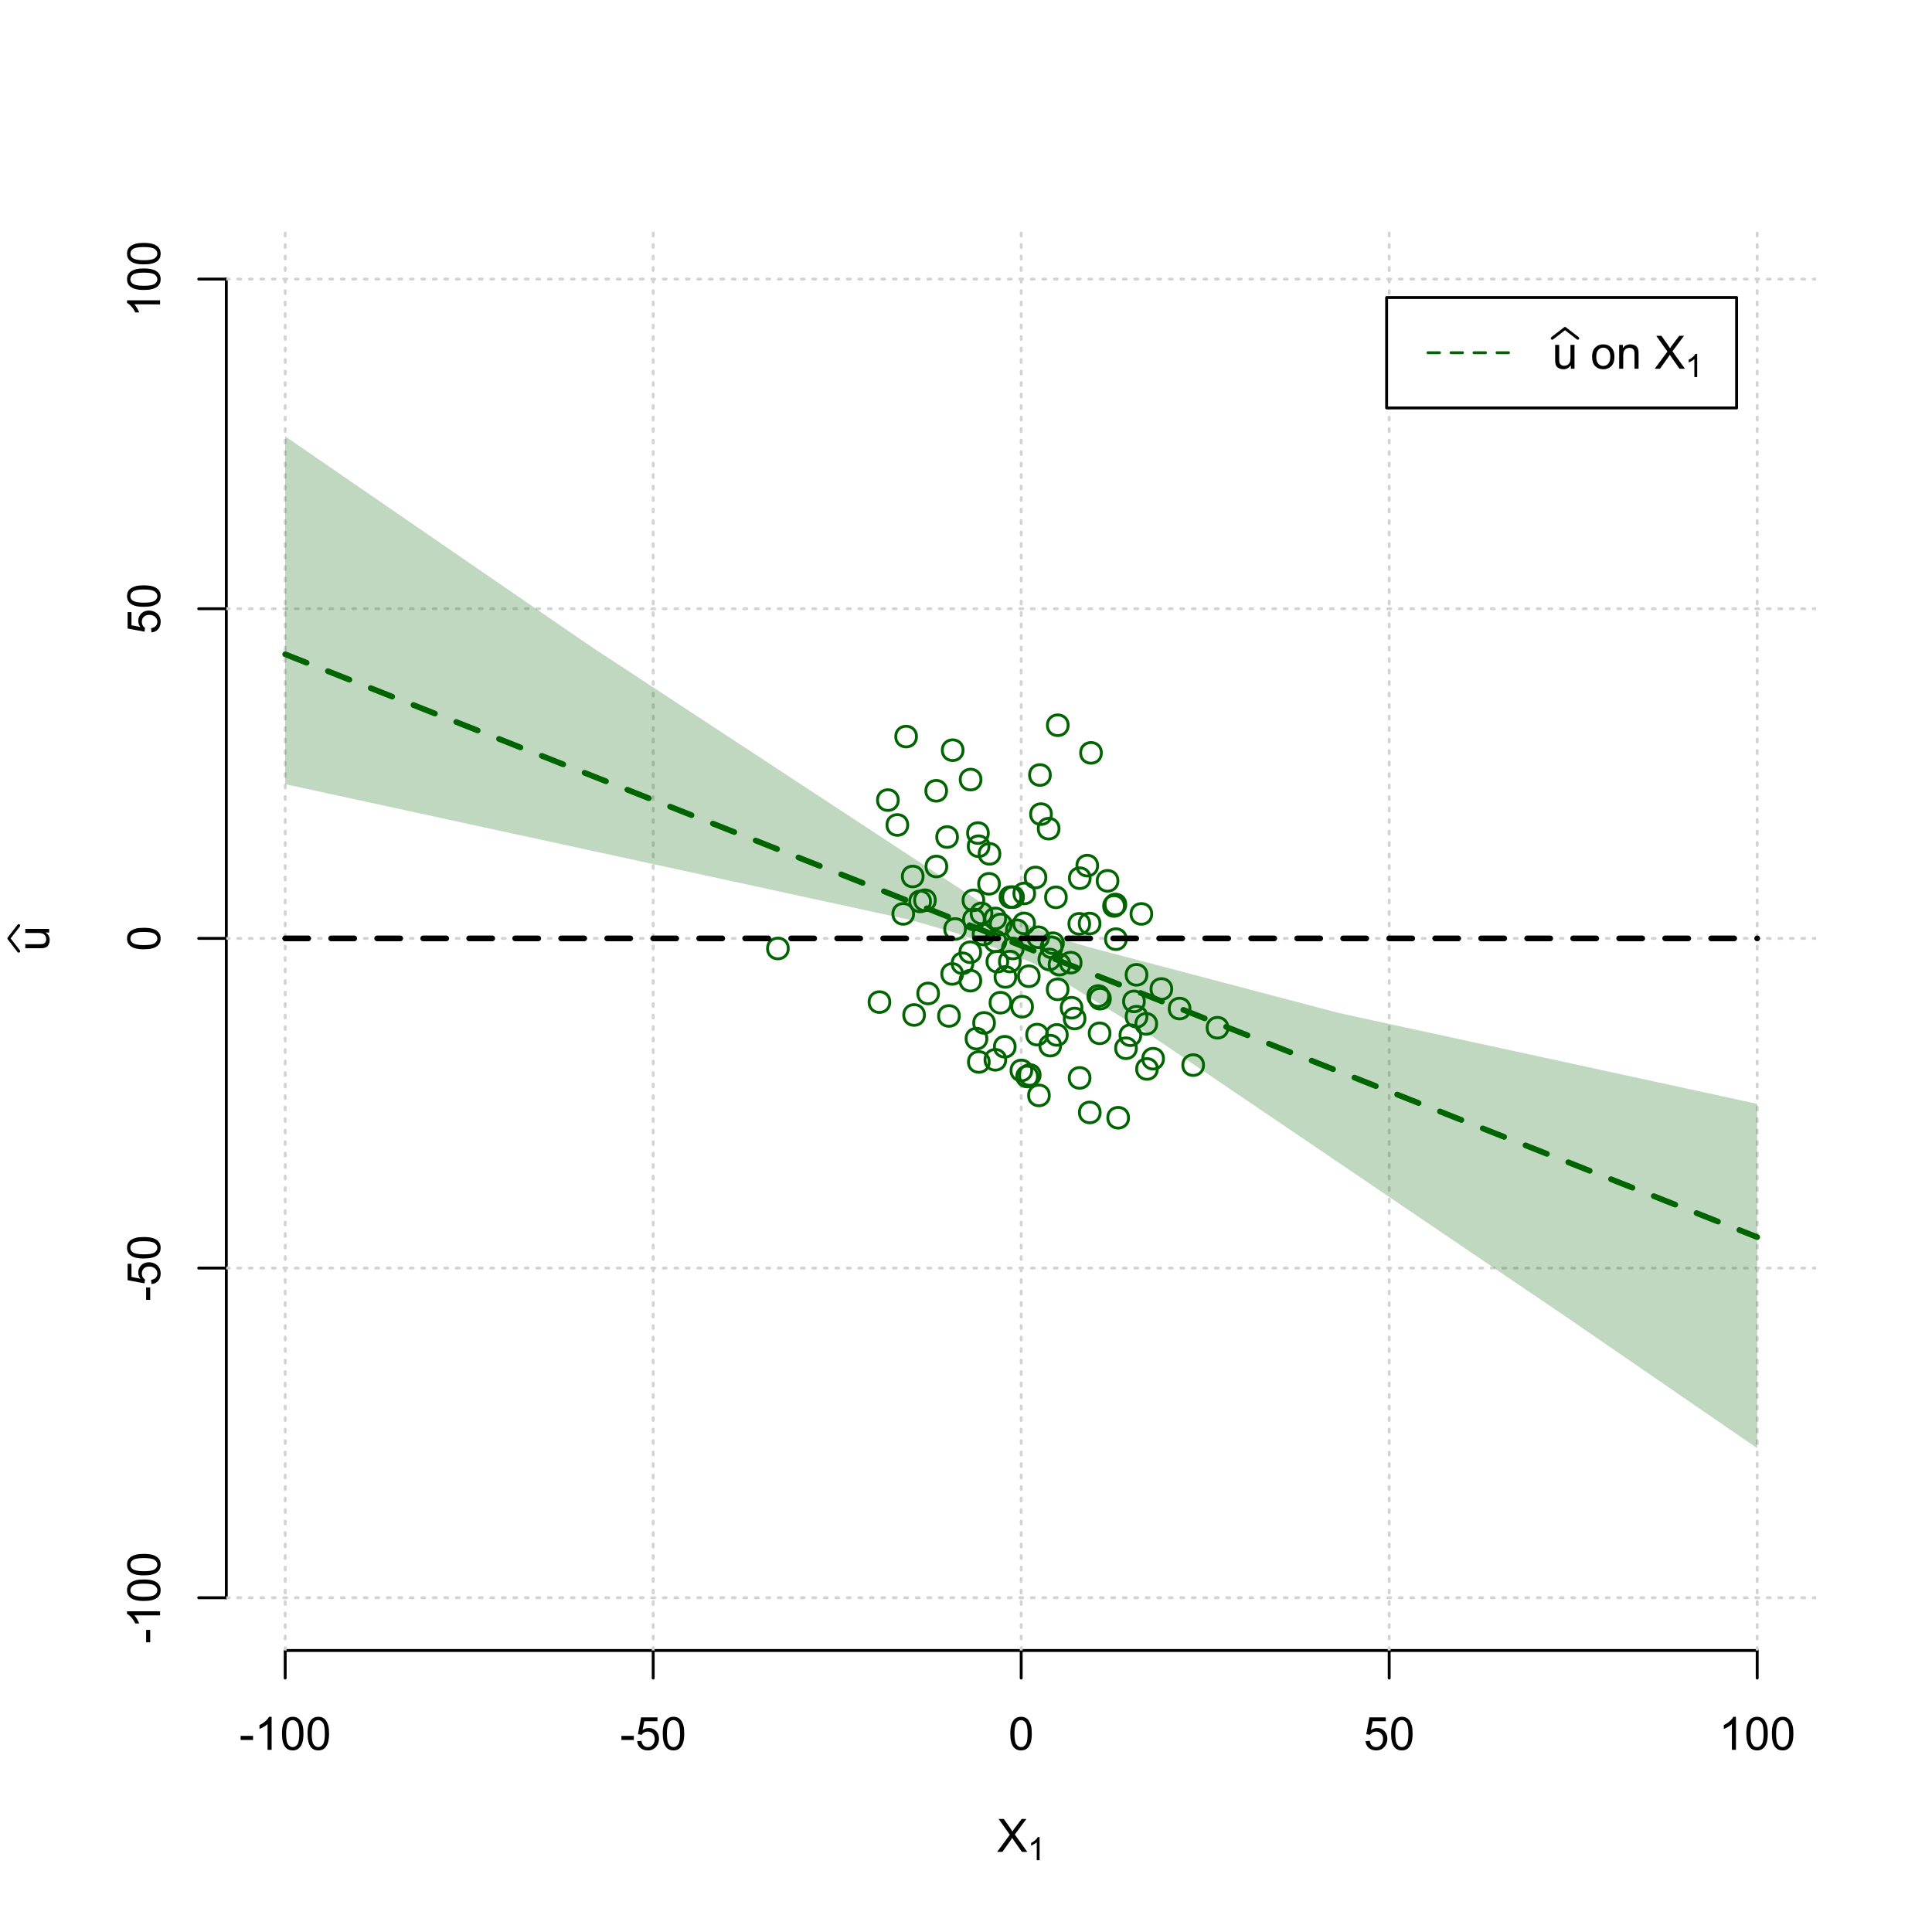 <?xml version="1.0" encoding="UTF-8"?>
<svg xmlns="http://www.w3.org/2000/svg" xmlns:xlink="http://www.w3.org/1999/xlink" width="504pt" height="504pt" viewBox="0 0 504 504" version="1.1">
<defs>
<g>
<symbol overflow="visible" id="glyph0-0">
<path style="stroke:none;" d="M 1.5 0 L 1.5 -7.5 L 7.5 -7.5 L 7.5 0 Z M 1.688 -0.188 L 7.312 -0.188 L 7.312 -7.312 L 1.688 -7.312 Z M 1.688 -0.188 "/>
</symbol>
<symbol overflow="visible" id="glyph0-1">
<path style="stroke:none;" d="M 0.055 0 L 3.375 -4.477 L 0.445 -8.59 L 1.797 -8.59 L 3.359 -6.387 C 3.68 -5.93 3.91 -5.578 4.047 -5.332 C 4.238 -5.645 4.465 -5.969 4.727 -6.312 L 6.457 -8.59 L 7.695 -8.59 L 4.676 -4.539 L 7.93 0 L 6.523 0 L 4.359 -3.062 C 4.238 -3.238 4.113 -3.43 3.984 -3.641 C 3.789 -3.324 3.652 -3.109 3.574 -2.992 L 1.418 0 Z M 0.055 0 "/>
</symbol>
<symbol overflow="visible" id="glyph0-2">
<path style="stroke:none;" d="M 0.383 -2.578 L 0.383 -3.641 L 3.621 -3.641 L 3.621 -2.578 Z M 0.383 -2.578 "/>
</symbol>
<symbol overflow="visible" id="glyph0-3">
<path style="stroke:none;" d="M 4.469 0 L 3.414 0 L 3.414 -6.719 C 3.16 -6.477 2.828 -6.234 2.414 -5.996 C 2 -5.75 1.629 -5.57 1.305 -5.449 L 1.305 -6.469 C 1.895 -6.742 2.41 -7.078 2.852 -7.477 C 3.293 -7.871 3.605 -8.254 3.789 -8.625 L 4.469 -8.625 Z M 4.469 0 "/>
</symbol>
<symbol overflow="visible" id="glyph0-4">
<path style="stroke:none;" d="M 0.5 -4.234 C 0.496 -5.246 0.602 -6.062 0.812 -6.688 C 1.02 -7.305 1.328 -7.785 1.742 -8.121 C 2.148 -8.457 2.668 -8.625 3.297 -8.625 C 3.758 -8.625 4.164 -8.531 4.512 -8.348 C 4.855 -8.16 5.141 -7.891 5.371 -7.543 C 5.594 -7.191 5.773 -6.766 5.906 -6.266 C 6.035 -5.762 6.098 -5.086 6.102 -4.234 C 6.098 -3.227 5.996 -2.414 5.789 -1.797 C 5.578 -1.176 5.266 -0.695 4.859 -0.359 C 4.445 -0.02 3.926 0.145 3.297 0.148 C 2.465 0.145 1.816 -0.148 1.348 -0.742 C 0.781 -1.457 0.496 -2.621 0.5 -4.234 Z M 1.582 -4.234 C 1.582 -2.824 1.746 -1.887 2.074 -1.418 C 2.402 -0.949 2.809 -0.715 3.297 -0.719 C 3.777 -0.715 4.184 -0.949 4.52 -1.422 C 4.848 -1.887 5.016 -2.824 5.016 -4.234 C 5.016 -5.648 4.848 -6.59 4.52 -7.055 C 4.184 -7.516 3.773 -7.746 3.289 -7.75 C 2.801 -7.746 2.414 -7.543 2.125 -7.137 C 1.762 -6.613 1.582 -5.645 1.582 -4.234 Z M 1.582 -4.234 "/>
</symbol>
<symbol overflow="visible" id="glyph0-5">
<path style="stroke:none;" d="M 0.5 -2.25 L 1.605 -2.344 C 1.684 -1.805 1.871 -1.398 2.176 -1.125 C 2.473 -0.852 2.836 -0.715 3.258 -0.719 C 3.766 -0.715 4.195 -0.906 4.547 -1.293 C 4.898 -1.672 5.074 -2.18 5.074 -2.82 C 5.074 -3.414 4.902 -3.891 4.566 -4.242 C 4.227 -4.59 3.785 -4.762 3.242 -4.766 C 2.898 -4.762 2.594 -4.684 2.32 -4.531 C 2.047 -4.375 1.832 -4.176 1.676 -3.93 L 0.688 -4.062 L 1.516 -8.473 L 5.789 -8.473 L 5.789 -7.465 L 2.359 -7.465 L 1.898 -5.156 C 2.414 -5.516 2.953 -5.695 3.523 -5.695 C 4.27 -5.695 4.902 -5.434 5.422 -4.914 C 5.934 -4.395 6.191 -3.727 6.195 -2.914 C 6.191 -2.133 5.965 -1.461 5.516 -0.898 C 4.961 -0.199 4.211 0.145 3.258 0.148 C 2.477 0.145 1.836 -0.07 1.344 -0.508 C 0.844 -0.941 0.562 -1.523 0.5 -2.25 Z M 0.5 -2.25 "/>
</symbol>
<symbol overflow="visible" id="glyph0-6">
<path style="stroke:none;" d="M 4.867 0 L 4.867 -0.914 C 4.379 -0.211 3.723 0.141 2.895 0.141 C 2.527 0.141 2.184 0.07 1.867 -0.07 C 1.547 -0.211 1.309 -0.387 1.156 -0.602 C 1 -0.812 0.895 -1.074 0.832 -1.383 C 0.785 -1.59 0.762 -1.918 0.766 -2.367 L 0.766 -6.223 L 1.82 -6.223 L 1.82 -2.773 C 1.816 -2.219 1.84 -1.848 1.887 -1.656 C 1.949 -1.379 2.09 -1.16 2.309 -1.004 C 2.523 -0.84 2.789 -0.762 3.105 -0.766 C 3.418 -0.762 3.715 -0.844 3.996 -1.008 C 4.273 -1.172 4.469 -1.391 4.586 -1.672 C 4.699 -1.949 4.758 -2.355 4.758 -2.891 L 4.758 -6.223 L 5.812 -6.223 L 5.812 0 Z M 4.867 0 "/>
</symbol>
<symbol overflow="visible" id="glyph0-7">
<path style="stroke:none;" d=""/>
</symbol>
<symbol overflow="visible" id="glyph0-8">
<path style="stroke:none;" d="M 0.398 -3.109 C 0.398 -4.262 0.719 -5.117 1.359 -5.672 C 1.895 -6.133 2.547 -6.363 3.316 -6.363 C 4.172 -6.363 4.871 -6.082 5.414 -5.52 C 5.953 -4.957 6.223 -4.184 6.227 -3.199 C 6.223 -2.398 6.102 -1.766 5.867 -1.309 C 5.625 -0.848 5.277 -0.492 4.82 -0.238 C 4.359 0.016 3.859 0.141 3.316 0.141 C 2.441 0.141 1.734 -0.137 1.203 -0.695 C 0.664 -1.254 0.398 -2.059 0.398 -3.109 Z M 1.484 -3.109 C 1.48 -2.309 1.656 -1.711 2.004 -1.32 C 2.348 -0.922 2.785 -0.727 3.316 -0.727 C 3.84 -0.727 4.273 -0.926 4.621 -1.324 C 4.969 -1.723 5.145 -2.328 5.145 -3.148 C 5.145 -3.914 4.969 -4.496 4.617 -4.895 C 4.266 -5.289 3.832 -5.488 3.316 -5.492 C 2.785 -5.488 2.348 -5.293 2.004 -4.898 C 1.656 -4.5 1.48 -3.902 1.484 -3.109 Z M 1.484 -3.109 "/>
</symbol>
<symbol overflow="visible" id="glyph0-9">
<path style="stroke:none;" d="M 0.789 0 L 0.789 -6.223 L 1.742 -6.223 L 1.742 -5.336 C 2.195 -6.02 2.855 -6.363 3.719 -6.363 C 4.09 -6.363 4.434 -6.293 4.754 -6.16 C 5.066 -6.023 5.305 -5.848 5.461 -5.633 C 5.617 -5.41 5.727 -5.152 5.789 -4.852 C 5.828 -4.656 5.848 -4.312 5.848 -3.828 L 5.848 0 L 4.793 0 L 4.793 -3.785 C 4.793 -4.215 4.75 -4.535 4.668 -4.75 C 4.586 -4.961 4.441 -5.129 4.234 -5.258 C 4.023 -5.383 3.777 -5.449 3.5 -5.449 C 3.047 -5.449 2.66 -5.305 2.332 -5.02 C 2.004 -4.734 1.84 -4.195 1.844 -3.398 L 1.844 0 Z M 0.789 0 "/>
</symbol>
<symbol overflow="visible" id="glyph1-0">
<path style="stroke:none;" d="M 1.051 0 L 1.051 -5.25 L 5.25 -5.25 L 5.25 0 Z M 1.18 -0.133 L 5.117 -0.133 L 5.117 -5.117 L 1.18 -5.117 Z M 1.18 -0.133 "/>
</symbol>
<symbol overflow="visible" id="glyph1-1">
<path style="stroke:none;" d="M 3.129 0 L 2.391 0 L 2.391 -4.703 C 2.211 -4.531 1.977 -4.363 1.691 -4.195 C 1.398 -4.023 1.141 -3.895 0.914 -3.812 L 0.914 -4.527 C 1.328 -4.719 1.688 -4.953 1.996 -5.234 C 2.305 -5.508 2.523 -5.777 2.652 -6.039 L 3.129 -6.039 Z M 3.129 0 "/>
</symbol>
<symbol overflow="visible" id="glyph2-0">
<path style="stroke:none;" d="M 0 -1.5 L -7.5 -1.5 L -7.5 -7.5 L 0 -7.5 Z M -0.188 -1.688 L -0.188 -7.312 L -7.312 -7.312 L -7.312 -1.688 Z M -0.188 -1.688 "/>
</symbol>
<symbol overflow="visible" id="glyph2-1">
<path style="stroke:none;" d="M 0 -4.867 L -0.914 -4.867 C -0.211 -4.379 0.141 -3.723 0.141 -2.895 C 0.141 -2.527 0.07 -2.184 -0.07 -1.867 C -0.211 -1.547 -0.387 -1.309 -0.598 -1.156 C -0.809 -1 -1.07 -0.895 -1.383 -0.832 C -1.59 -0.789 -1.918 -0.766 -2.367 -0.77 L -6.223 -0.77 L -6.223 -1.824 L -2.773 -1.824 C -2.219 -1.82 -1.848 -1.844 -1.656 -1.887 C -1.379 -1.949 -1.16 -2.09 -1.004 -2.309 C -0.84 -2.523 -0.762 -2.789 -0.766 -3.105 C -0.762 -3.418 -0.844 -3.715 -1.008 -3.996 C -1.172 -4.273 -1.391 -4.469 -1.672 -4.586 C -1.945 -4.699 -2.352 -4.758 -2.887 -4.758 L -6.223 -4.758 L -6.223 -5.812 L 0 -5.812 Z M 0 -4.867 "/>
</symbol>
<symbol overflow="visible" id="glyph2-2">
<path style="stroke:none;" d="M -2.578 -0.383 L -3.641 -0.383 L -3.641 -3.621 L -2.578 -3.621 Z M -2.578 -0.383 "/>
</symbol>
<symbol overflow="visible" id="glyph2-3">
<path style="stroke:none;" d="M 0 -4.469 L 0 -3.414 L -6.719 -3.418 C -6.477 -3.16 -6.234 -2.828 -5.996 -2.418 C -5.75 -2.004 -5.57 -1.633 -5.449 -1.309 L -6.469 -1.309 C -6.742 -1.895 -7.078 -2.41 -7.477 -2.852 C -7.871 -3.293 -8.254 -3.605 -8.625 -3.793 L -8.625 -4.473 Z M 0 -4.469 "/>
</symbol>
<symbol overflow="visible" id="glyph2-4">
<path style="stroke:none;" d="M -4.234 -0.5 C -5.246 -0.496 -6.062 -0.602 -6.688 -0.812 C -7.305 -1.02 -7.785 -1.328 -8.121 -1.742 C -8.457 -2.152 -8.625 -2.672 -8.625 -3.301 C -8.625 -3.758 -8.531 -4.164 -8.348 -4.512 C -8.16 -4.859 -7.891 -5.145 -7.543 -5.371 C -7.191 -5.594 -6.766 -5.773 -6.266 -5.906 C -5.762 -6.035 -5.086 -6.098 -4.234 -6.102 C -3.223 -6.098 -2.41 -5.996 -1.793 -5.789 C -1.176 -5.578 -0.695 -5.266 -0.359 -4.859 C -0.02 -4.445 0.145 -3.926 0.148 -3.297 C 0.145 -2.465 -0.148 -1.816 -0.742 -1.348 C -1.457 -0.781 -2.621 -0.496 -4.234 -0.5 Z M -4.234 -1.582 C -2.824 -1.582 -1.887 -1.746 -1.418 -2.074 C -0.949 -2.402 -0.715 -2.809 -0.719 -3.297 C -0.715 -3.777 -0.949 -4.184 -1.422 -4.52 C -1.887 -4.848 -2.824 -5.016 -4.234 -5.016 C -5.648 -5.016 -6.59 -4.848 -7.055 -4.52 C -7.516 -4.188 -7.746 -3.777 -7.75 -3.289 C -7.746 -2.801 -7.543 -2.414 -7.137 -2.129 C -6.613 -1.762 -5.645 -1.582 -4.234 -1.582 Z M -4.234 -1.582 "/>
</symbol>
<symbol overflow="visible" id="glyph2-5">
<path style="stroke:none;" d="M -2.25 -0.5 L -2.344 -1.605 C -1.805 -1.684 -1.398 -1.871 -1.125 -2.176 C -0.852 -2.473 -0.715 -2.836 -0.719 -3.258 C -0.715 -3.766 -0.906 -4.195 -1.293 -4.547 C -1.672 -4.898 -2.18 -5.074 -2.816 -5.074 C -3.414 -5.074 -3.891 -4.902 -4.242 -4.566 C -4.59 -4.227 -4.762 -3.785 -4.766 -3.242 C -4.762 -2.898 -4.684 -2.594 -4.531 -2.32 C -4.375 -2.047 -4.176 -1.832 -3.93 -1.676 L -4.062 -0.688 L -8.473 -1.52 L -8.473 -5.789 L -7.465 -5.789 L -7.465 -2.363 L -5.156 -1.898 C -5.516 -2.414 -5.695 -2.953 -5.695 -3.523 C -5.695 -4.27 -5.434 -4.902 -4.914 -5.422 C -4.395 -5.934 -3.727 -6.191 -2.91 -6.195 C -2.133 -6.191 -1.461 -5.965 -0.895 -5.516 C -0.199 -4.961 0.145 -4.211 0.148 -3.258 C 0.145 -2.477 -0.07 -1.836 -0.508 -1.344 C -0.941 -0.848 -1.523 -0.566 -2.25 -0.5 Z M -2.25 -0.5 "/>
</symbol>
</g>
<clipPath id="clip1">
  <path d="M 74 59.039 L 75 59.039 L 75 430.559 L 74 430.559 Z M 74 59.039 "/>
</clipPath>
<clipPath id="clip2">
  <path d="M 170 59.039 L 171 59.039 L 171 430.559 L 170 430.559 Z M 170 59.039 "/>
</clipPath>
<clipPath id="clip3">
  <path d="M 266 59.039 L 267 59.039 L 267 430.559 L 266 430.559 Z M 266 59.039 "/>
</clipPath>
<clipPath id="clip4">
  <path d="M 362 59.039 L 363 59.039 L 363 430.559 L 362 430.559 Z M 362 59.039 "/>
</clipPath>
<clipPath id="clip5">
  <path d="M 458 59.039 L 459 59.039 L 459 430.559 L 458 430.559 Z M 458 59.039 "/>
</clipPath>
<clipPath id="clip6">
  <path d="M 59.039 416 L 473.758 416 L 473.758 418 L 59.039 418 Z M 59.039 416 "/>
</clipPath>
<clipPath id="clip7">
  <path d="M 59.039 330 L 473.758 330 L 473.758 332 L 59.039 332 Z M 59.039 330 "/>
</clipPath>
<clipPath id="clip8">
  <path d="M 59.039 244 L 473.758 244 L 473.758 246 L 59.039 246 Z M 59.039 244 "/>
</clipPath>
<clipPath id="clip9">
  <path d="M 59.039 158 L 473.758 158 L 473.758 160 L 59.039 160 Z M 59.039 158 "/>
</clipPath>
<clipPath id="clip10">
  <path d="M 59.039 72 L 473.758 72 L 473.758 74 L 59.039 74 Z M 59.039 72 "/>
</clipPath>
</defs>
<g id="surface2106">
<rect x="0" y="0" width="504" height="504" style="fill:rgb(100%,100%,100%);fill-opacity:1;stroke:none;"/>
<g style="fill:rgb(0%,0%,0%);fill-opacity:1;">
  <use xlink:href="#glyph0-1" x="260.062" y="483.102"/>
</g>
<g style="fill:rgb(0%,0%,0%);fill-opacity:1;">
  <use xlink:href="#glyph1-1" x="268.066" y="485.281"/>
</g>
<g style="fill:rgb(0%,0%,0%);fill-opacity:1;">
  <use xlink:href="#glyph2-1" x="12.82" y="248.137"/>
</g>
<path style="fill:none;stroke-width:0.75;stroke-linecap:round;stroke-linejoin:round;stroke:rgb(0%,0%,0%);stroke-opacity:1;stroke-miterlimit:10;" d="M 4.879 248.137 L 2.301 244.801 L 4.879 241.465 "/>
<path style="fill:none;stroke-width:0.75;stroke-linecap:round;stroke-linejoin:round;stroke:rgb(0%,0%,0%);stroke-opacity:1;stroke-miterlimit:10;" d="M 74.398 430.559 L 458.398 430.559 "/>
<path style="fill:none;stroke-width:0.75;stroke-linecap:round;stroke-linejoin:round;stroke:rgb(0%,0%,0%);stroke-opacity:1;stroke-miterlimit:10;" d="M 74.398 430.559 L 74.398 437.762 "/>
<path style="fill:none;stroke-width:0.75;stroke-linecap:round;stroke-linejoin:round;stroke:rgb(0%,0%,0%);stroke-opacity:1;stroke-miterlimit:10;" d="M 170.398 430.559 L 170.398 437.762 "/>
<path style="fill:none;stroke-width:0.75;stroke-linecap:round;stroke-linejoin:round;stroke:rgb(0%,0%,0%);stroke-opacity:1;stroke-miterlimit:10;" d="M 266.398 430.559 L 266.398 437.762 "/>
<path style="fill:none;stroke-width:0.75;stroke-linecap:round;stroke-linejoin:round;stroke:rgb(0%,0%,0%);stroke-opacity:1;stroke-miterlimit:10;" d="M 362.398 430.559 L 362.398 437.762 "/>
<path style="fill:none;stroke-width:0.75;stroke-linecap:round;stroke-linejoin:round;stroke:rgb(0%,0%,0%);stroke-opacity:1;stroke-miterlimit:10;" d="M 458.398 430.559 L 458.398 437.762 "/>
<g style="fill:rgb(0%,0%,0%);fill-opacity:1;">
  <use xlink:href="#glyph0-2" x="62.391" y="456.48"/>
  <use xlink:href="#glyph0-3" x="66.387" y="456.48"/>
  <use xlink:href="#glyph0-4" x="73.061" y="456.48"/>
  <use xlink:href="#glyph0-4" x="79.734" y="456.48"/>
</g>
<g style="fill:rgb(0%,0%,0%);fill-opacity:1;">
  <use xlink:href="#glyph0-2" x="161.727" y="456.48"/>
  <use xlink:href="#glyph0-5" x="165.723" y="456.48"/>
  <use xlink:href="#glyph0-4" x="172.396" y="456.48"/>
</g>
<g style="fill:rgb(0%,0%,0%);fill-opacity:1;">
  <use xlink:href="#glyph0-4" x="263.062" y="456.48"/>
</g>
<g style="fill:rgb(0%,0%,0%);fill-opacity:1;">
  <use xlink:href="#glyph0-5" x="355.727" y="456.48"/>
  <use xlink:href="#glyph0-4" x="362.4" y="456.48"/>
</g>
<g style="fill:rgb(0%,0%,0%);fill-opacity:1;">
  <use xlink:href="#glyph0-3" x="448.387" y="456.48"/>
  <use xlink:href="#glyph0-4" x="455.061" y="456.48"/>
  <use xlink:href="#glyph0-4" x="461.734" y="456.48"/>
</g>
<path style="fill:none;stroke-width:0.75;stroke-linecap:round;stroke-linejoin:round;stroke:rgb(0%,0%,0%);stroke-opacity:1;stroke-miterlimit:10;" d="M 59.039 416.801 L 59.039 72.801 "/>
<path style="fill:none;stroke-width:0.75;stroke-linecap:round;stroke-linejoin:round;stroke:rgb(0%,0%,0%);stroke-opacity:1;stroke-miterlimit:10;" d="M 59.039 416.801 L 51.84 416.801 "/>
<path style="fill:none;stroke-width:0.75;stroke-linecap:round;stroke-linejoin:round;stroke:rgb(0%,0%,0%);stroke-opacity:1;stroke-miterlimit:10;" d="M 59.039 330.801 L 51.84 330.801 "/>
<path style="fill:none;stroke-width:0.75;stroke-linecap:round;stroke-linejoin:round;stroke:rgb(0%,0%,0%);stroke-opacity:1;stroke-miterlimit:10;" d="M 59.039 244.801 L 51.84 244.801 "/>
<path style="fill:none;stroke-width:0.75;stroke-linecap:round;stroke-linejoin:round;stroke:rgb(0%,0%,0%);stroke-opacity:1;stroke-miterlimit:10;" d="M 59.039 158.801 L 51.84 158.801 "/>
<path style="fill:none;stroke-width:0.75;stroke-linecap:round;stroke-linejoin:round;stroke:rgb(0%,0%,0%);stroke-opacity:1;stroke-miterlimit:10;" d="M 59.039 72.801 L 51.84 72.801 "/>
<g style="fill:rgb(0%,0%,0%);fill-opacity:1;">
  <use xlink:href="#glyph2-2" x="41.762" y="428.809"/>
  <use xlink:href="#glyph2-3" x="41.762" y="424.812"/>
  <use xlink:href="#glyph2-4" x="41.762" y="418.139"/>
  <use xlink:href="#glyph2-4" x="41.762" y="411.465"/>
</g>
<g style="fill:rgb(0%,0%,0%);fill-opacity:1;">
  <use xlink:href="#glyph2-2" x="41.762" y="339.473"/>
  <use xlink:href="#glyph2-5" x="41.762" y="335.477"/>
  <use xlink:href="#glyph2-4" x="41.762" y="328.803"/>
</g>
<g style="fill:rgb(0%,0%,0%);fill-opacity:1;">
  <use xlink:href="#glyph2-4" x="41.762" y="248.137"/>
</g>
<g style="fill:rgb(0%,0%,0%);fill-opacity:1;">
  <use xlink:href="#glyph2-5" x="41.762" y="165.473"/>
  <use xlink:href="#glyph2-4" x="41.762" y="158.799"/>
</g>
<g style="fill:rgb(0%,0%,0%);fill-opacity:1;">
  <use xlink:href="#glyph2-3" x="41.762" y="82.812"/>
  <use xlink:href="#glyph2-4" x="41.762" y="76.139"/>
  <use xlink:href="#glyph2-4" x="41.762" y="69.465"/>
</g>
<g clip-path="url(#clip1)" clip-rule="nonzero">
<path style="fill:none;stroke-width:0.75;stroke-linecap:round;stroke-linejoin:round;stroke:rgb(82.745%,82.745%,82.745%);stroke-opacity:1;stroke-dasharray:0.75,2.25;stroke-miterlimit:10;" d="M 74.398 430.559 L 74.398 59.039 "/>
</g>
<g clip-path="url(#clip2)" clip-rule="nonzero">
<path style="fill:none;stroke-width:0.75;stroke-linecap:round;stroke-linejoin:round;stroke:rgb(82.745%,82.745%,82.745%);stroke-opacity:1;stroke-dasharray:0.75,2.25;stroke-miterlimit:10;" d="M 170.398 430.559 L 170.398 59.039 "/>
</g>
<g clip-path="url(#clip3)" clip-rule="nonzero">
<path style="fill:none;stroke-width:0.75;stroke-linecap:round;stroke-linejoin:round;stroke:rgb(82.745%,82.745%,82.745%);stroke-opacity:1;stroke-dasharray:0.75,2.25;stroke-miterlimit:10;" d="M 266.398 430.559 L 266.398 59.039 "/>
</g>
<g clip-path="url(#clip4)" clip-rule="nonzero">
<path style="fill:none;stroke-width:0.75;stroke-linecap:round;stroke-linejoin:round;stroke:rgb(82.745%,82.745%,82.745%);stroke-opacity:1;stroke-dasharray:0.75,2.25;stroke-miterlimit:10;" d="M 362.398 430.559 L 362.398 59.039 "/>
</g>
<g clip-path="url(#clip5)" clip-rule="nonzero">
<path style="fill:none;stroke-width:0.75;stroke-linecap:round;stroke-linejoin:round;stroke:rgb(82.745%,82.745%,82.745%);stroke-opacity:1;stroke-dasharray:0.75,2.25;stroke-miterlimit:10;" d="M 458.398 430.559 L 458.398 59.039 "/>
</g>
<g clip-path="url(#clip6)" clip-rule="nonzero">
<path style="fill:none;stroke-width:0.75;stroke-linecap:round;stroke-linejoin:round;stroke:rgb(82.745%,82.745%,82.745%);stroke-opacity:1;stroke-dasharray:0.75,2.25;stroke-miterlimit:10;" d="M 59.039 416.801 L 473.762 416.801 "/>
</g>
<g clip-path="url(#clip7)" clip-rule="nonzero">
<path style="fill:none;stroke-width:0.75;stroke-linecap:round;stroke-linejoin:round;stroke:rgb(82.745%,82.745%,82.745%);stroke-opacity:1;stroke-dasharray:0.75,2.25;stroke-miterlimit:10;" d="M 59.039 330.801 L 473.762 330.801 "/>
</g>
<g clip-path="url(#clip8)" clip-rule="nonzero">
<path style="fill:none;stroke-width:0.75;stroke-linecap:round;stroke-linejoin:round;stroke:rgb(82.745%,82.745%,82.745%);stroke-opacity:1;stroke-dasharray:0.75,2.25;stroke-miterlimit:10;" d="M 59.039 244.801 L 473.762 244.801 "/>
</g>
<g clip-path="url(#clip9)" clip-rule="nonzero">
<path style="fill:none;stroke-width:0.75;stroke-linecap:round;stroke-linejoin:round;stroke:rgb(82.745%,82.745%,82.745%);stroke-opacity:1;stroke-dasharray:0.75,2.25;stroke-miterlimit:10;" d="M 59.039 158.801 L 473.762 158.801 "/>
</g>
<g clip-path="url(#clip10)" clip-rule="nonzero">
<path style="fill:none;stroke-width:0.75;stroke-linecap:round;stroke-linejoin:round;stroke:rgb(82.745%,82.745%,82.745%);stroke-opacity:1;stroke-dasharray:0.75,2.25;stroke-miterlimit:10;" d="M 59.039 72.801 L 473.762 72.801 "/>
</g>
<path style=" stroke:none;fill-rule:nonzero;fill:rgb(0%,39.216%,0%);fill-opacity:0.251;" d="M 74.398 72.801 L 74.398 113.828 L 76.32 115.148 L 78.238 116.469 L 80.16 117.789 L 82.078 119.109 L 85.922 121.75 L 87.84 123.066 L 89.762 124.387 L 91.68 125.707 L 93.602 127.027 L 95.52 128.348 L 97.441 129.668 L 99.359 130.988 L 101.281 132.309 L 103.199 133.625 L 105.121 134.945 L 107.039 136.266 L 108.961 137.586 L 110.879 138.906 L 112.801 140.227 L 114.719 141.547 L 116.641 142.867 L 118.559 144.184 L 120.48 145.504 L 122.398 146.824 L 124.32 148.145 L 126.238 149.465 L 128.16 150.785 L 130.078 152.105 L 132 153.426 L 133.922 154.742 L 135.84 156.062 L 137.762 157.383 L 139.68 158.703 L 141.602 160.023 L 143.52 161.344 L 145.441 162.664 L 147.359 163.984 L 149.281 165.301 L 151.199 166.621 L 153.121 167.941 L 155.039 169.234 L 156.961 170.492 L 158.879 171.754 L 160.801 173.012 L 162.719 174.273 L 164.641 175.531 L 166.559 176.793 L 168.48 178.051 L 170.398 179.312 L 172.32 180.574 L 174.238 181.832 L 176.16 183.094 L 178.078 184.352 L 180 185.613 L 181.922 186.871 L 183.84 188.133 L 185.762 189.395 L 187.68 190.652 L 189.602 191.914 L 191.52 193.172 L 193.441 194.434 L 195.359 195.691 L 197.281 196.953 L 199.199 198.215 L 201.121 199.473 L 203.039 200.734 L 204.961 201.992 L 206.879 203.254 L 208.801 204.512 L 210.719 205.773 L 212.641 207.031 L 214.559 208.293 L 216.48 209.555 L 218.398 210.812 L 220.32 212.074 L 222.238 213.332 L 224.16 214.594 L 226.078 215.852 L 229.922 218.375 L 231.84 219.633 L 233.762 220.895 L 235.68 222.152 L 237.602 223.414 L 239.52 224.672 L 241.441 225.934 L 243.359 227.195 L 245.281 228.453 L 247.199 229.715 L 249.121 230.973 L 251.039 232.234 L 252.961 233.492 L 254.879 234.754 L 256.801 235.883 L 258.719 236.902 L 260.641 237.926 L 262.559 238.883 L 264.48 239.68 L 266.398 240.477 L 268.32 241.273 L 270.238 242.07 L 272.16 242.867 L 274.078 243.664 L 276 244.457 L 277.922 245.254 L 279.84 245.836 L 281.762 246.402 L 283.68 246.969 L 285.602 247.484 L 287.52 247.988 L 289.441 248.492 L 291.359 249 L 293.281 249.504 L 295.199 250.012 L 297.121 250.516 L 299.039 251.023 L 300.961 251.527 L 302.879 252.035 L 304.801 252.539 L 306.719 253.047 L 308.641 253.551 L 310.559 254.059 L 312.48 254.562 L 314.398 255.07 L 316.32 255.574 L 318.238 256.082 L 320.16 256.586 L 322.078 257.094 L 324 257.598 L 325.922 258.105 L 327.84 258.609 L 329.762 259.117 L 331.68 259.621 L 333.602 260.129 L 335.52 260.633 L 337.441 261.141 L 339.359 261.645 L 341.281 262.152 L 343.199 262.656 L 345.121 263.164 L 347.039 263.668 L 348.961 264.172 L 350.879 264.613 L 352.801 265.027 L 354.719 265.445 L 356.641 265.863 L 358.559 266.281 L 360.48 266.695 L 362.398 267.113 L 364.32 267.531 L 366.238 267.949 L 368.16 268.363 L 370.078 268.781 L 373.922 269.617 L 375.84 270.031 L 377.762 270.449 L 379.68 270.867 L 381.602 271.285 L 383.52 271.699 L 385.441 272.117 L 387.359 272.535 L 389.281 272.953 L 391.199 273.367 L 393.121 273.785 L 395.039 274.203 L 396.961 274.621 L 398.879 275.035 L 400.801 275.453 L 402.719 275.871 L 404.641 276.289 L 406.559 276.703 L 408.48 277.121 L 410.398 277.539 L 412.32 277.957 L 414.238 278.371 L 416.16 278.789 L 418.078 279.207 L 420 279.625 L 421.922 280.039 L 423.84 280.457 L 425.762 280.875 L 427.68 281.293 L 429.602 281.707 L 431.52 282.125 L 433.441 282.543 L 435.359 282.961 L 437.281 283.375 L 439.199 283.793 L 441.121 284.211 L 443.039 284.629 L 444.961 285.043 L 446.879 285.461 L 448.801 285.879 L 450.719 286.297 L 452.641 286.711 L 454.559 287.129 L 456.48 287.547 L 458.398 287.965 L 458.398 416.801 L 458.398 377.797 L 456.48 376.477 L 454.559 375.156 L 452.641 373.836 L 450.719 372.516 L 448.801 371.195 L 446.879 369.875 L 444.961 368.555 L 443.039 367.238 L 441.121 365.918 L 439.199 364.598 L 437.281 363.277 L 435.359 361.957 L 433.441 360.637 L 431.52 359.316 L 429.602 357.996 L 427.68 356.68 L 425.762 355.359 L 423.84 354.039 L 421.922 352.719 L 418.078 350.078 L 416.16 348.758 L 414.238 347.438 L 412.32 346.117 L 410.398 344.801 L 408.48 343.48 L 406.559 342.176 L 404.641 340.875 L 402.719 339.574 L 400.801 338.273 L 398.879 336.973 L 396.961 335.672 L 395.039 334.371 L 393.121 333.066 L 391.199 331.766 L 389.281 330.465 L 387.359 329.164 L 385.441 327.863 L 383.52 326.562 L 381.602 325.258 L 379.68 323.957 L 377.762 322.656 L 375.84 321.355 L 373.922 320.055 L 370.078 317.453 L 368.16 316.148 L 366.238 314.848 L 364.32 313.547 L 362.398 312.246 L 360.48 310.945 L 358.559 309.645 L 356.641 308.34 L 354.719 307.039 L 352.801 305.738 L 350.879 304.438 L 348.961 303.137 L 347.039 301.836 L 345.121 300.535 L 343.199 299.23 L 341.281 297.93 L 339.359 296.629 L 337.441 295.328 L 335.52 294.027 L 333.602 292.727 L 331.68 291.422 L 329.762 290.121 L 327.84 288.82 L 325.922 287.52 L 322.078 284.918 L 320.16 283.617 L 318.238 282.312 L 316.32 281.012 L 314.398 279.711 L 312.48 278.41 L 310.559 277.109 L 308.641 275.809 L 306.719 274.504 L 304.801 273.203 L 302.879 271.902 L 300.961 270.602 L 299.039 269.316 L 297.121 268.141 L 295.199 266.961 L 293.281 265.781 L 291.359 264.605 L 289.441 263.426 L 287.52 262.246 L 285.602 261.066 L 283.68 259.891 L 281.762 258.711 L 279.84 257.531 L 277.922 256.355 L 274.078 253.996 L 272.16 252.82 L 270.238 251.641 L 268.32 250.742 L 266.398 249.988 L 264.48 249.23 L 262.559 248.477 L 260.641 247.719 L 258.719 246.965 L 256.801 246.207 L 254.879 245.449 L 252.961 244.695 L 251.039 243.938 L 249.121 243.309 L 247.199 242.758 L 245.281 242.207 L 243.359 241.66 L 241.441 241.109 L 239.52 240.559 L 237.602 240.012 L 235.68 239.59 L 233.762 239.176 L 231.84 238.758 L 229.922 238.34 L 228 237.922 L 226.078 237.508 L 224.16 237.09 L 222.238 236.672 L 220.32 236.254 L 218.398 235.84 L 216.48 235.422 L 214.559 235.004 L 212.641 234.586 L 210.719 234.172 L 208.801 233.754 L 206.879 233.336 L 204.961 232.918 L 203.039 232.504 L 201.121 232.086 L 199.199 231.668 L 197.281 231.25 L 195.359 230.836 L 193.441 230.418 L 191.52 230 L 189.602 229.582 L 187.68 229.168 L 185.762 228.75 L 183.84 228.332 L 181.922 227.914 L 180 227.5 L 178.078 227.082 L 176.16 226.664 L 174.238 226.246 L 172.32 225.832 L 170.398 225.414 L 168.48 224.996 L 166.559 224.578 L 164.641 224.164 L 162.719 223.746 L 160.801 223.328 L 158.879 222.91 L 156.961 222.496 L 155.039 222.078 L 153.121 221.66 L 151.199 221.242 L 149.281 220.828 L 147.359 220.41 L 145.441 219.992 L 143.52 219.574 L 141.602 219.16 L 139.68 218.742 L 137.762 218.324 L 135.84 217.906 L 133.922 217.492 L 130.078 216.656 L 128.16 216.238 L 126.238 215.824 L 124.32 215.406 L 122.398 214.988 L 120.48 214.57 L 118.559 214.156 L 116.641 213.738 L 114.719 213.32 L 112.801 212.902 L 110.879 212.488 L 108.961 212.07 L 107.039 211.652 L 105.121 211.234 L 103.199 210.816 L 101.281 210.402 L 99.359 209.984 L 97.441 209.566 L 95.52 209.148 L 93.602 208.734 L 91.68 208.316 L 89.762 207.898 L 87.84 207.48 L 85.922 207.066 L 82.078 206.23 L 80.16 205.812 L 78.238 205.398 L 76.32 204.98 L 74.398 204.562 Z M 74.398 72.801 "/>
<path style="fill:none;stroke-width:0.75;stroke-linecap:round;stroke-linejoin:round;stroke:rgb(0%,39.216%,0%);stroke-opacity:1;stroke-miterlimit:10;" d="M 256.633 234.867 C 256.633 238.465 251.234 238.465 251.234 234.867 C 251.234 231.266 256.633 231.266 256.633 234.867 "/>
<path style="fill:none;stroke-width:0.75;stroke-linecap:round;stroke-linejoin:round;stroke:rgb(0%,39.216%,0%);stroke-opacity:1;stroke-miterlimit:10;" d="M 260.828 222.746 C 260.828 226.344 255.43 226.344 255.43 222.746 C 255.43 219.145 260.828 219.145 260.828 222.746 "/>
<path style="fill:none;stroke-width:0.75;stroke-linecap:round;stroke-linejoin:round;stroke:rgb(0%,39.216%,0%);stroke-opacity:1;stroke-miterlimit:10;" d="M 260.703 230.562 C 260.703 234.16 255.305 234.16 255.305 230.562 C 255.305 226.961 260.703 226.961 260.703 230.562 "/>
<path style="fill:none;stroke-width:0.75;stroke-linecap:round;stroke-linejoin:round;stroke:rgb(0%,39.216%,0%);stroke-opacity:1;stroke-miterlimit:10;" d="M 263.684 261.574 C 263.684 265.176 258.281 265.176 258.281 261.574 C 258.281 257.973 263.684 257.973 263.684 261.574 "/>
<path style="fill:none;stroke-width:0.75;stroke-linecap:round;stroke-linejoin:round;stroke:rgb(0%,39.216%,0%);stroke-opacity:1;stroke-miterlimit:10;" d="M 257.43 270.953 C 257.43 274.555 252.031 274.555 252.031 270.953 C 252.031 267.355 257.43 267.355 257.43 270.953 "/>
<path style="fill:none;stroke-width:0.75;stroke-linecap:round;stroke-linejoin:round;stroke:rgb(0%,39.216%,0%);stroke-opacity:1;stroke-miterlimit:10;" d="M 283.031 265.703 C 283.031 269.301 277.633 269.301 277.633 265.703 C 277.633 262.102 283.031 262.102 283.031 265.703 "/>
<path style="fill:none;stroke-width:0.75;stroke-linecap:round;stroke-linejoin:round;stroke:rgb(0%,39.216%,0%);stroke-opacity:1;stroke-miterlimit:10;" d="M 299.188 265.219 C 299.188 268.82 293.789 268.82 293.789 265.219 C 293.789 261.621 299.188 261.621 299.188 265.219 "/>
<path style="fill:none;stroke-width:0.75;stroke-linecap:round;stroke-linejoin:round;stroke:rgb(0%,39.216%,0%);stroke-opacity:1;stroke-miterlimit:10;" d="M 282.008 251.129 C 282.008 254.727 276.609 254.727 276.609 251.129 C 276.609 247.527 282.008 247.527 282.008 251.129 "/>
<path style="fill:none;stroke-width:0.75;stroke-linecap:round;stroke-linejoin:round;stroke:rgb(0%,39.216%,0%);stroke-opacity:1;stroke-miterlimit:10;" d="M 266.129 250.828 C 266.129 254.43 260.73 254.43 260.73 250.828 C 260.73 247.23 266.129 247.23 266.129 250.828 "/>
<path style="fill:none;stroke-width:0.75;stroke-linecap:round;stroke-linejoin:round;stroke:rgb(0%,39.216%,0%);stroke-opacity:1;stroke-miterlimit:10;" d="M 258.742 238.273 C 258.742 241.875 253.34 241.875 253.34 238.273 C 253.34 234.672 258.742 234.672 258.742 238.273 "/>
<path style="fill:none;stroke-width:0.75;stroke-linecap:round;stroke-linejoin:round;stroke:rgb(0%,39.216%,0%);stroke-opacity:1;stroke-miterlimit:10;" d="M 263.746 241.152 C 263.746 244.754 258.344 244.754 258.344 241.152 C 258.344 237.555 263.746 237.555 263.746 241.152 "/>
<path style="fill:none;stroke-width:0.75;stroke-linecap:round;stroke-linejoin:round;stroke:rgb(0%,39.216%,0%);stroke-opacity:1;stroke-miterlimit:10;" d="M 277.379 246.051 C 277.379 249.652 271.977 249.652 271.977 246.051 C 271.977 242.449 277.379 242.449 277.379 246.051 "/>
<path style="fill:none;stroke-width:0.75;stroke-linecap:round;stroke-linejoin:round;stroke:rgb(0%,39.216%,0%);stroke-opacity:1;stroke-miterlimit:10;" d="M 301.914 278.859 C 301.914 282.457 296.516 282.457 296.516 278.859 C 296.516 275.258 301.914 275.258 301.914 278.859 "/>
<path style="fill:none;stroke-width:0.75;stroke-linecap:round;stroke-linejoin:round;stroke:rgb(0%,39.216%,0%);stroke-opacity:1;stroke-miterlimit:10;" d="M 246.973 226.043 C 246.973 229.641 241.574 229.641 241.574 226.043 C 241.574 222.441 246.973 222.441 246.973 226.043 "/>
<path style="fill:none;stroke-width:0.75;stroke-linecap:round;stroke-linejoin:round;stroke:rgb(0%,39.216%,0%);stroke-opacity:1;stroke-miterlimit:10;" d="M 255.902 203.367 C 255.902 206.969 250.5 206.969 250.5 203.367 C 250.5 199.766 255.902 199.766 255.902 203.367 "/>
<path style="fill:none;stroke-width:0.75;stroke-linecap:round;stroke-linejoin:round;stroke:rgb(0%,39.216%,0%);stroke-opacity:1;stroke-miterlimit:10;" d="M 274.27 212.379 C 274.27 215.98 268.867 215.98 268.867 212.379 C 268.867 208.777 274.27 208.777 274.27 212.379 "/>
<path style="fill:none;stroke-width:0.75;stroke-linecap:round;stroke-linejoin:round;stroke:rgb(0%,39.216%,0%);stroke-opacity:1;stroke-miterlimit:10;" d="M 300.449 238.414 C 300.449 242.016 295.051 242.016 295.051 238.414 C 295.051 234.816 300.449 234.816 300.449 238.414 "/>
<path style="fill:none;stroke-width:0.75;stroke-linecap:round;stroke-linejoin:round;stroke:rgb(0%,39.216%,0%);stroke-opacity:1;stroke-miterlimit:10;" d="M 236.793 215.211 C 236.793 218.812 231.391 218.812 231.391 215.211 C 231.391 211.609 236.793 211.609 236.793 215.211 "/>
<path style="fill:none;stroke-width:0.75;stroke-linecap:round;stroke-linejoin:round;stroke:rgb(0%,39.216%,0%);stroke-opacity:1;stroke-miterlimit:10;" d="M 297.582 270.055 C 297.582 273.656 292.18 273.656 292.18 270.055 C 292.18 266.457 297.582 266.457 297.582 270.055 "/>
<path style="fill:none;stroke-width:0.75;stroke-linecap:round;stroke-linejoin:round;stroke:rgb(0%,39.216%,0%);stroke-opacity:1;stroke-miterlimit:10;" d="M 232.121 261.414 C 232.121 265.016 226.723 265.016 226.723 261.414 C 226.723 257.816 232.121 257.816 232.121 261.414 "/>
<path style="fill:none;stroke-width:0.75;stroke-linecap:round;stroke-linejoin:round;stroke:rgb(0%,39.216%,0%);stroke-opacity:1;stroke-miterlimit:10;" d="M 262.359 276.469 C 262.359 280.066 256.961 280.066 256.961 276.469 C 256.961 272.867 262.359 272.867 262.359 276.469 "/>
<path style="fill:none;stroke-width:0.75;stroke-linecap:round;stroke-linejoin:round;stroke:rgb(0%,39.216%,0%);stroke-opacity:1;stroke-miterlimit:10;" d="M 251.09 254.07 C 251.09 257.672 245.688 257.672 245.688 254.07 C 245.688 250.473 251.09 250.473 251.09 254.07 "/>
<path style="fill:none;stroke-width:0.75;stroke-linecap:round;stroke-linejoin:round;stroke:rgb(0%,39.216%,0%);stroke-opacity:1;stroke-miterlimit:10;" d="M 278.16 234.082 C 278.16 237.684 272.762 237.684 272.762 234.082 C 272.762 230.484 278.16 230.484 278.16 234.082 "/>
<path style="fill:none;stroke-width:0.75;stroke-linecap:round;stroke-linejoin:round;stroke:rgb(0%,39.216%,0%);stroke-opacity:1;stroke-miterlimit:10;" d="M 269.898 233.07 C 269.898 236.668 264.5 236.668 264.5 233.07 C 264.5 229.469 269.898 229.469 269.898 233.07 "/>
<path style="fill:none;stroke-width:0.75;stroke-linecap:round;stroke-linejoin:round;stroke:rgb(0%,39.216%,0%);stroke-opacity:1;stroke-miterlimit:10;" d="M 271.09 254.66 C 271.09 258.262 265.691 258.262 265.691 254.66 C 265.691 251.062 271.09 251.062 271.09 254.66 "/>
<path style="fill:none;stroke-width:0.75;stroke-linecap:round;stroke-linejoin:round;stroke:rgb(0%,39.216%,0%);stroke-opacity:1;stroke-miterlimit:10;" d="M 293.676 235.957 C 293.676 239.555 288.277 239.555 288.277 235.957 C 288.277 232.355 293.676 232.355 293.676 235.957 "/>
<path style="fill:none;stroke-width:0.75;stroke-linecap:round;stroke-linejoin:round;stroke:rgb(0%,39.216%,0%);stroke-opacity:1;stroke-miterlimit:10;" d="M 267.969 242.664 C 267.969 246.266 262.57 246.266 262.57 242.664 C 262.57 239.066 267.969 239.066 267.969 242.664 "/>
<path style="fill:none;stroke-width:0.75;stroke-linecap:round;stroke-linejoin:round;stroke:rgb(0%,39.216%,0%);stroke-opacity:1;stroke-miterlimit:10;" d="M 282.238 262.891 C 282.238 266.488 276.84 266.488 276.84 262.891 C 276.84 259.289 282.238 259.289 282.238 262.891 "/>
<path style="fill:none;stroke-width:0.75;stroke-linecap:round;stroke-linejoin:round;stroke:rgb(0%,39.216%,0%);stroke-opacity:1;stroke-miterlimit:10;" d="M 289.652 260.531 C 289.652 264.133 284.254 264.133 284.254 260.531 C 284.254 256.934 289.652 256.934 289.652 260.531 "/>
<path style="fill:none;stroke-width:0.75;stroke-linecap:round;stroke-linejoin:round;stroke:rgb(0%,39.216%,0%);stroke-opacity:1;stroke-miterlimit:10;" d="M 305.668 258 C 305.668 261.598 300.27 261.598 300.27 258 C 300.27 254.398 305.668 254.398 305.668 258 "/>
<path style="fill:none;stroke-width:0.75;stroke-linecap:round;stroke-linejoin:round;stroke:rgb(0%,39.216%,0%);stroke-opacity:1;stroke-miterlimit:10;" d="M 243.992 234.852 C 243.992 238.449 238.594 238.449 238.594 234.852 C 238.594 231.25 243.992 231.25 243.992 234.852 "/>
<path style="fill:none;stroke-width:0.75;stroke-linecap:round;stroke-linejoin:round;stroke:rgb(0%,39.216%,0%);stroke-opacity:1;stroke-miterlimit:10;" d="M 259.418 266.844 C 259.418 270.445 254.016 270.445 254.016 266.844 C 254.016 263.246 259.418 263.246 259.418 266.844 "/>
<path style="fill:none;stroke-width:0.75;stroke-linecap:round;stroke-linejoin:round;stroke:rgb(0%,39.216%,0%);stroke-opacity:1;stroke-miterlimit:10;" d="M 255.816 248.402 C 255.816 252 250.414 252 250.414 248.402 C 250.414 244.801 255.816 244.801 255.816 248.402 "/>
<path style="fill:none;stroke-width:0.75;stroke-linecap:round;stroke-linejoin:round;stroke:rgb(0%,39.216%,0%);stroke-opacity:1;stroke-miterlimit:10;" d="M 264.816 273.066 C 264.816 276.668 259.418 276.668 259.418 273.066 C 259.418 269.469 264.816 269.469 264.816 273.066 "/>
<path style="fill:none;stroke-width:0.75;stroke-linecap:round;stroke-linejoin:round;stroke:rgb(0%,39.216%,0%);stroke-opacity:1;stroke-miterlimit:10;" d="M 301.723 267.094 C 301.723 270.695 296.32 270.695 296.32 267.094 C 296.32 263.496 301.723 263.496 301.723 267.094 "/>
<path style="fill:none;stroke-width:0.75;stroke-linecap:round;stroke-linejoin:round;stroke:rgb(0%,39.216%,0%);stroke-opacity:1;stroke-miterlimit:10;" d="M 279.102 251.637 C 279.102 255.238 273.699 255.238 273.699 251.637 C 273.699 248.039 279.102 248.039 279.102 251.637 "/>
<path style="fill:none;stroke-width:0.75;stroke-linecap:round;stroke-linejoin:round;stroke:rgb(0%,39.216%,0%);stroke-opacity:1;stroke-miterlimit:10;" d="M 269.336 262.609 C 269.336 266.211 263.938 266.211 263.938 262.609 C 263.938 259.012 269.336 259.012 269.336 262.609 "/>
<path style="fill:none;stroke-width:0.75;stroke-linecap:round;stroke-linejoin:round;stroke:rgb(0%,39.216%,0%);stroke-opacity:1;stroke-miterlimit:10;" d="M 244.824 259.156 C 244.824 262.758 239.426 262.758 239.426 259.156 C 239.426 255.559 244.824 255.559 244.824 259.156 "/>
<path style="fill:none;stroke-width:0.75;stroke-linecap:round;stroke-linejoin:round;stroke:rgb(0%,39.216%,0%);stroke-opacity:1;stroke-miterlimit:10;" d="M 278.645 189.191 C 278.645 192.793 273.242 192.793 273.242 189.191 C 273.242 185.594 278.645 185.594 278.645 189.191 "/>
<path style="fill:none;stroke-width:0.75;stroke-linecap:round;stroke-linejoin:round;stroke:rgb(0%,39.216%,0%);stroke-opacity:1;stroke-miterlimit:10;" d="M 276.68 272.773 C 276.68 276.375 271.281 276.375 271.281 272.773 C 271.281 269.176 276.68 269.176 276.68 272.773 "/>
<path style="fill:none;stroke-width:0.75;stroke-linecap:round;stroke-linejoin:round;stroke:rgb(0%,39.216%,0%);stroke-opacity:1;stroke-miterlimit:10;" d="M 284.34 281.191 C 284.34 284.793 278.938 284.793 278.938 281.191 C 278.938 277.594 284.34 277.594 284.34 281.191 "/>
<path style="fill:none;stroke-width:0.75;stroke-linecap:round;stroke-linejoin:round;stroke:rgb(0%,39.216%,0%);stroke-opacity:1;stroke-miterlimit:10;" d="M 250.254 265.035 C 250.254 268.633 244.852 268.633 244.852 265.035 C 244.852 261.434 250.254 261.434 250.254 265.035 "/>
<path style="fill:none;stroke-width:0.75;stroke-linecap:round;stroke-linejoin:round;stroke:rgb(0%,39.216%,0%);stroke-opacity:1;stroke-miterlimit:10;" d="M 242.73 235.152 C 242.73 238.75 237.328 238.75 237.328 235.152 C 237.328 231.551 242.73 231.551 242.73 235.152 "/>
<path style="fill:none;stroke-width:0.75;stroke-linecap:round;stroke-linejoin:round;stroke:rgb(0%,39.216%,0%);stroke-opacity:1;stroke-miterlimit:10;" d="M 269.145 279.25 C 269.145 282.848 263.746 282.848 263.746 279.25 C 263.746 275.648 269.145 275.648 269.145 279.25 "/>
<path style="fill:none;stroke-width:0.75;stroke-linecap:round;stroke-linejoin:round;stroke:rgb(0%,39.216%,0%);stroke-opacity:1;stroke-miterlimit:10;" d="M 276.441 250.281 C 276.441 253.883 271.043 253.883 271.043 250.281 C 271.043 246.68 276.441 246.68 276.441 250.281 "/>
<path style="fill:none;stroke-width:0.75;stroke-linecap:round;stroke-linejoin:round;stroke:rgb(0%,39.216%,0%);stroke-opacity:1;stroke-miterlimit:10;" d="M 310.418 263.102 C 310.418 266.699 305.02 266.699 305.02 263.102 C 305.02 259.5 310.418 259.5 310.418 263.102 "/>
<path style="fill:none;stroke-width:0.75;stroke-linecap:round;stroke-linejoin:round;stroke:rgb(0%,39.216%,0%);stroke-opacity:1;stroke-miterlimit:10;" d="M 270.652 280.824 C 270.652 284.426 265.254 284.426 265.254 280.824 C 265.254 277.227 270.652 277.227 270.652 280.824 "/>
<path style="fill:none;stroke-width:0.75;stroke-linecap:round;stroke-linejoin:round;stroke:rgb(0%,39.216%,0%);stroke-opacity:1;stroke-miterlimit:10;" d="M 298.52 261.238 C 298.52 264.84 293.117 264.84 293.117 261.238 C 293.117 257.637 298.52 257.637 298.52 261.238 "/>
<path style="fill:none;stroke-width:0.75;stroke-linecap:round;stroke-linejoin:round;stroke:rgb(0%,39.216%,0%);stroke-opacity:1;stroke-miterlimit:10;" d="M 293.805 244.996 C 293.805 248.594 288.406 248.594 288.406 244.996 C 288.406 241.395 293.805 241.395 293.805 244.996 "/>
<path style="fill:none;stroke-width:0.75;stroke-linecap:round;stroke-linejoin:round;stroke:rgb(0%,39.216%,0%);stroke-opacity:1;stroke-miterlimit:10;" d="M 258.051 277.039 C 258.051 280.637 252.648 280.637 252.648 277.039 C 252.648 273.438 258.051 273.438 258.051 277.039 "/>
<path style="fill:none;stroke-width:0.75;stroke-linecap:round;stroke-linejoin:round;stroke:rgb(0%,39.216%,0%);stroke-opacity:1;stroke-miterlimit:10;" d="M 266.914 247.426 C 266.914 251.027 261.516 251.027 261.516 247.426 C 261.516 243.828 266.914 243.828 266.914 247.426 "/>
<path style="fill:none;stroke-width:0.75;stroke-linecap:round;stroke-linejoin:round;stroke:rgb(0%,39.216%,0%);stroke-opacity:1;stroke-miterlimit:10;" d="M 299.184 254.301 C 299.184 257.902 293.781 257.902 293.781 254.301 C 293.781 250.703 299.184 250.703 299.184 254.301 "/>
<path style="fill:none;stroke-width:0.75;stroke-linecap:round;stroke-linejoin:round;stroke:rgb(0%,39.216%,0%);stroke-opacity:1;stroke-miterlimit:10;" d="M 241.16 264.777 C 241.16 268.379 235.762 268.379 235.762 264.777 C 235.762 261.18 241.16 261.18 241.16 264.777 "/>
<path style="fill:none;stroke-width:0.75;stroke-linecap:round;stroke-linejoin:round;stroke:rgb(0%,39.216%,0%);stroke-opacity:1;stroke-miterlimit:10;" d="M 289.555 269.559 C 289.555 273.16 284.152 273.16 284.152 269.559 C 284.152 265.961 289.555 265.961 289.555 269.559 "/>
<path style="fill:none;stroke-width:0.75;stroke-linecap:round;stroke-linejoin:round;stroke:rgb(0%,39.216%,0%);stroke-opacity:1;stroke-miterlimit:10;" d="M 293.312 236.34 C 293.312 239.941 287.91 239.941 287.91 236.34 C 287.91 232.742 293.312 232.742 293.312 236.34 "/>
<path style="fill:none;stroke-width:0.75;stroke-linecap:round;stroke-linejoin:round;stroke:rgb(0%,39.216%,0%);stroke-opacity:1;stroke-miterlimit:10;" d="M 240.805 228.648 C 240.805 232.25 235.402 232.25 235.402 228.648 C 235.402 225.051 240.805 225.051 240.805 228.648 "/>
<path style="fill:none;stroke-width:0.75;stroke-linecap:round;stroke-linejoin:round;stroke:rgb(0%,39.216%,0%);stroke-opacity:1;stroke-miterlimit:10;" d="M 269.859 240.883 C 269.859 244.484 264.461 244.484 264.461 240.883 C 264.461 237.285 269.859 237.285 269.859 240.883 "/>
<path style="fill:none;stroke-width:0.75;stroke-linecap:round;stroke-linejoin:round;stroke:rgb(0%,39.216%,0%);stroke-opacity:1;stroke-miterlimit:10;" d="M 271.328 280.422 C 271.328 284.02 265.93 284.02 265.93 280.422 C 265.93 276.82 271.328 276.82 271.328 280.422 "/>
<path style="fill:none;stroke-width:0.75;stroke-linecap:round;stroke-linejoin:round;stroke:rgb(0%,39.216%,0%);stroke-opacity:1;stroke-miterlimit:10;" d="M 320.309 268.109 C 320.309 271.707 314.906 271.707 314.906 268.109 C 314.906 264.508 320.309 264.508 320.309 268.109 "/>
<path style="fill:none;stroke-width:0.75;stroke-linecap:round;stroke-linejoin:round;stroke:rgb(0%,39.216%,0%);stroke-opacity:1;stroke-miterlimit:10;" d="M 278.406 269.984 C 278.406 273.582 273.008 273.582 273.008 269.984 C 273.008 266.383 278.406 266.383 278.406 269.984 "/>
<path style="fill:none;stroke-width:0.75;stroke-linecap:round;stroke-linejoin:round;stroke:rgb(0%,39.216%,0%);stroke-opacity:1;stroke-miterlimit:10;" d="M 273.242 269.895 C 273.242 273.496 267.844 273.496 267.844 269.895 C 267.844 266.297 273.242 266.297 273.242 269.895 "/>
<path style="fill:none;stroke-width:0.75;stroke-linecap:round;stroke-linejoin:round;stroke:rgb(0%,39.216%,0%);stroke-opacity:1;stroke-miterlimit:10;" d="M 264.977 254.848 C 264.977 258.449 259.578 258.449 259.578 254.848 C 259.578 251.25 264.977 251.25 264.977 254.848 "/>
<path style="fill:none;stroke-width:0.75;stroke-linecap:round;stroke-linejoin:round;stroke:rgb(0%,39.216%,0%);stroke-opacity:1;stroke-miterlimit:10;" d="M 284.383 229.094 C 284.383 232.695 278.984 232.695 278.984 229.094 C 278.984 225.492 284.383 225.492 284.383 229.094 "/>
<path style="fill:none;stroke-width:0.75;stroke-linecap:round;stroke-linejoin:round;stroke:rgb(0%,39.216%,0%);stroke-opacity:1;stroke-miterlimit:10;" d="M 234.324 208.719 C 234.324 212.32 228.922 212.32 228.922 208.719 C 228.922 205.121 234.324 205.121 234.324 208.719 "/>
<path style="fill:none;stroke-width:0.75;stroke-linecap:round;stroke-linejoin:round;stroke:rgb(0%,39.216%,0%);stroke-opacity:1;stroke-miterlimit:10;" d="M 249.77 218.355 C 249.77 221.957 244.371 221.957 244.371 218.355 C 244.371 214.758 249.77 214.758 249.77 218.355 "/>
<path style="fill:none;stroke-width:0.75;stroke-linecap:round;stroke-linejoin:round;stroke:rgb(0%,39.216%,0%);stroke-opacity:1;stroke-miterlimit:10;" d="M 259.277 243.781 C 259.277 247.383 253.879 247.383 253.879 243.781 C 253.879 240.184 259.277 240.184 259.277 243.781 "/>
<path style="fill:none;stroke-width:0.75;stroke-linecap:round;stroke-linejoin:round;stroke:rgb(0%,39.216%,0%);stroke-opacity:1;stroke-miterlimit:10;" d="M 251.223 195.699 C 251.223 199.301 245.824 199.301 245.824 195.699 C 245.824 192.102 251.223 192.102 251.223 195.699 "/>
<path style="fill:none;stroke-width:0.75;stroke-linecap:round;stroke-linejoin:round;stroke:rgb(0%,39.216%,0%);stroke-opacity:1;stroke-miterlimit:10;" d="M 313.961 277.852 C 313.961 281.449 308.562 281.449 308.562 277.852 C 308.562 274.25 313.961 274.25 313.961 277.852 "/>
<path style="fill:none;stroke-width:0.75;stroke-linecap:round;stroke-linejoin:round;stroke:rgb(0%,39.216%,0%);stroke-opacity:1;stroke-miterlimit:10;" d="M 238.328 238.406 C 238.328 242.004 232.93 242.004 232.93 238.406 C 232.93 234.805 238.328 234.805 238.328 238.406 "/>
<path style="fill:none;stroke-width:0.75;stroke-linecap:round;stroke-linejoin:round;stroke:rgb(0%,39.216%,0%);stroke-opacity:1;stroke-miterlimit:10;" d="M 294.395 291.586 C 294.395 295.188 288.996 295.188 288.996 291.586 C 288.996 287.988 294.395 287.988 294.395 291.586 "/>
<path style="fill:none;stroke-width:0.75;stroke-linecap:round;stroke-linejoin:round;stroke:rgb(0%,39.216%,0%);stroke-opacity:1;stroke-miterlimit:10;" d="M 266.973 234.035 C 266.973 237.633 261.574 237.633 261.574 234.035 C 261.574 230.434 266.973 230.434 266.973 234.035 "/>
<path style="fill:none;stroke-width:0.75;stroke-linecap:round;stroke-linejoin:round;stroke:rgb(0%,39.216%,0%);stroke-opacity:1;stroke-miterlimit:10;" d="M 289.219 259.836 C 289.219 263.434 283.82 263.434 283.82 259.836 C 283.82 256.234 289.219 256.234 289.219 259.836 "/>
<path style="fill:none;stroke-width:0.75;stroke-linecap:round;stroke-linejoin:round;stroke:rgb(0%,39.216%,0%);stroke-opacity:1;stroke-miterlimit:10;" d="M 239.078 192.145 C 239.078 195.746 233.68 195.746 233.68 192.145 C 233.68 188.547 239.078 188.547 239.078 192.145 "/>
<path style="fill:none;stroke-width:0.75;stroke-linecap:round;stroke-linejoin:round;stroke:rgb(0%,39.216%,0%);stroke-opacity:1;stroke-miterlimit:10;" d="M 253.793 251.293 C 253.793 254.891 248.391 254.891 248.391 251.293 C 248.391 247.691 253.793 247.691 253.793 251.293 "/>
<path style="fill:none;stroke-width:0.75;stroke-linecap:round;stroke-linejoin:round;stroke:rgb(0%,39.216%,0%);stroke-opacity:1;stroke-miterlimit:10;" d="M 286.332 225.816 C 286.332 229.418 280.934 229.418 280.934 225.816 C 280.934 222.215 286.332 222.215 286.332 225.816 "/>
<path style="fill:none;stroke-width:0.75;stroke-linecap:round;stroke-linejoin:round;stroke:rgb(0%,39.216%,0%);stroke-opacity:1;stroke-miterlimit:10;" d="M 286.992 290.199 C 286.992 293.797 281.59 293.797 281.59 290.199 C 281.59 286.598 286.992 286.598 286.992 290.199 "/>
<path style="fill:none;stroke-width:0.75;stroke-linecap:round;stroke-linejoin:round;stroke:rgb(0%,39.216%,0%);stroke-opacity:1;stroke-miterlimit:10;" d="M 286.945 240.922 C 286.945 244.52 281.543 244.52 281.543 240.922 C 281.543 237.32 286.945 237.32 286.945 240.922 "/>
<path style="fill:none;stroke-width:0.75;stroke-linecap:round;stroke-linejoin:round;stroke:rgb(0%,39.216%,0%);stroke-opacity:1;stroke-miterlimit:10;" d="M 262.375 245.555 C 262.375 249.152 256.977 249.152 256.977 245.555 C 256.977 241.953 262.375 241.953 262.375 245.555 "/>
<path style="fill:none;stroke-width:0.75;stroke-linecap:round;stroke-linejoin:round;stroke:rgb(0%,39.216%,0%);stroke-opacity:1;stroke-miterlimit:10;" d="M 257.992 220.75 C 257.992 224.352 252.59 224.352 252.59 220.75 C 252.59 217.152 257.992 217.152 257.992 220.75 "/>
<path style="fill:none;stroke-width:0.75;stroke-linecap:round;stroke-linejoin:round;stroke:rgb(0%,39.216%,0%);stroke-opacity:1;stroke-miterlimit:10;" d="M 278.609 258.09 C 278.609 261.688 273.211 261.688 273.211 258.09 C 273.211 254.488 278.609 254.488 278.609 258.09 "/>
<path style="fill:none;stroke-width:0.75;stroke-linecap:round;stroke-linejoin:round;stroke:rgb(0%,39.216%,0%);stroke-opacity:1;stroke-miterlimit:10;" d="M 256.77 239.863 C 256.77 243.461 251.371 243.461 251.371 239.863 C 251.371 236.262 256.77 236.262 256.77 239.863 "/>
<path style="fill:none;stroke-width:0.75;stroke-linecap:round;stroke-linejoin:round;stroke:rgb(0%,39.216%,0%);stroke-opacity:1;stroke-miterlimit:10;" d="M 291.629 229.785 C 291.629 233.387 286.227 233.387 286.227 229.785 C 286.227 226.188 291.629 226.188 291.629 229.785 "/>
<path style="fill:none;stroke-width:0.75;stroke-linecap:round;stroke-linejoin:round;stroke:rgb(0%,39.216%,0%);stroke-opacity:1;stroke-miterlimit:10;" d="M 251.852 242.344 C 251.852 245.945 246.453 245.945 246.453 242.344 C 246.453 238.746 251.852 238.746 251.852 242.344 "/>
<path style="fill:none;stroke-width:0.75;stroke-linecap:round;stroke-linejoin:round;stroke:rgb(0%,39.216%,0%);stroke-opacity:1;stroke-miterlimit:10;" d="M 255.844 255.832 C 255.844 259.434 250.445 259.434 250.445 255.832 C 250.445 252.23 255.844 252.23 255.844 255.832 "/>
<path style="fill:none;stroke-width:0.75;stroke-linecap:round;stroke-linejoin:round;stroke:rgb(0%,39.216%,0%);stroke-opacity:1;stroke-miterlimit:10;" d="M 257.82 217.316 C 257.82 220.918 252.418 220.918 252.418 217.316 C 252.418 213.719 257.82 213.719 257.82 217.316 "/>
<path style="fill:none;stroke-width:0.75;stroke-linecap:round;stroke-linejoin:round;stroke:rgb(0%,39.216%,0%);stroke-opacity:1;stroke-miterlimit:10;" d="M 276.266 216.172 C 276.266 219.77 270.863 219.77 270.863 216.172 C 270.863 212.57 276.266 212.57 276.266 216.172 "/>
<path style="fill:none;stroke-width:0.75;stroke-linecap:round;stroke-linejoin:round;stroke:rgb(0%,39.216%,0%);stroke-opacity:1;stroke-miterlimit:10;" d="M 277.012 247.125 C 277.012 250.727 271.609 250.727 271.609 247.125 C 271.609 243.527 277.012 243.527 277.012 247.125 "/>
<path style="fill:none;stroke-width:0.75;stroke-linecap:round;stroke-linejoin:round;stroke:rgb(0%,39.216%,0%);stroke-opacity:1;stroke-miterlimit:10;" d="M 273.73 285.758 C 273.73 289.355 268.332 289.355 268.332 285.758 C 268.332 282.156 273.73 282.156 273.73 285.758 "/>
<path style="fill:none;stroke-width:0.75;stroke-linecap:round;stroke-linejoin:round;stroke:rgb(0%,39.216%,0%);stroke-opacity:1;stroke-miterlimit:10;" d="M 266.301 234.035 C 266.301 237.637 260.902 237.637 260.902 234.035 C 260.902 230.434 266.301 230.434 266.301 234.035 "/>
<path style="fill:none;stroke-width:0.75;stroke-linecap:round;stroke-linejoin:round;stroke:rgb(0%,39.216%,0%);stroke-opacity:1;stroke-miterlimit:10;" d="M 273.992 202.176 C 273.992 205.777 268.59 205.777 268.59 202.176 C 268.59 198.574 273.992 198.574 273.992 202.176 "/>
<path style="fill:none;stroke-width:0.75;stroke-linecap:round;stroke-linejoin:round;stroke:rgb(0%,39.216%,0%);stroke-opacity:1;stroke-miterlimit:10;" d="M 246.93 206.293 C 246.93 209.895 241.531 209.895 241.531 206.293 C 241.531 202.695 246.93 202.695 246.93 206.293 "/>
<path style="fill:none;stroke-width:0.75;stroke-linecap:round;stroke-linejoin:round;stroke:rgb(0%,39.216%,0%);stroke-opacity:1;stroke-miterlimit:10;" d="M 205.633 247.43 C 205.633 251.031 200.234 251.031 200.234 247.43 C 200.234 243.828 205.633 243.828 205.633 247.43 "/>
<path style="fill:none;stroke-width:0.75;stroke-linecap:round;stroke-linejoin:round;stroke:rgb(0%,39.216%,0%);stroke-opacity:1;stroke-miterlimit:10;" d="M 284.25 240.992 C 284.25 244.594 278.852 244.594 278.852 240.992 C 278.852 237.395 284.25 237.395 284.25 240.992 "/>
<path style="fill:none;stroke-width:0.75;stroke-linecap:round;stroke-linejoin:round;stroke:rgb(0%,39.216%,0%);stroke-opacity:1;stroke-miterlimit:10;" d="M 272.832 228.91 C 272.832 232.508 267.434 232.508 267.434 228.91 C 267.434 225.309 272.832 225.309 272.832 228.91 "/>
<path style="fill:none;stroke-width:0.75;stroke-linecap:round;stroke-linejoin:round;stroke:rgb(0%,39.216%,0%);stroke-opacity:1;stroke-miterlimit:10;" d="M 273.551 244.492 C 273.551 248.094 268.152 248.094 268.152 244.492 C 268.152 240.891 273.551 240.891 273.551 244.492 "/>
<path style="fill:none;stroke-width:0.75;stroke-linecap:round;stroke-linejoin:round;stroke:rgb(0%,39.216%,0%);stroke-opacity:1;stroke-miterlimit:10;" d="M 262.34 239.594 C 262.34 243.195 256.941 243.195 256.941 239.594 C 256.941 235.992 262.34 235.992 262.34 239.594 "/>
<path style="fill:none;stroke-width:0.75;stroke-linecap:round;stroke-linejoin:round;stroke:rgb(0%,39.216%,0%);stroke-opacity:1;stroke-miterlimit:10;" d="M 262.879 250.871 C 262.879 254.473 257.48 254.473 257.48 250.871 C 257.48 247.273 262.879 247.273 262.879 250.871 "/>
<path style="fill:none;stroke-width:0.75;stroke-linecap:round;stroke-linejoin:round;stroke:rgb(0%,39.216%,0%);stroke-opacity:1;stroke-miterlimit:10;" d="M 303.516 276.184 C 303.516 279.781 298.117 279.781 298.117 276.184 C 298.117 272.582 303.516 272.582 303.516 276.184 "/>
<path style="fill:none;stroke-width:0.75;stroke-linecap:round;stroke-linejoin:round;stroke:rgb(0%,39.216%,0%);stroke-opacity:1;stroke-miterlimit:10;" d="M 296.438 273.453 C 296.438 277.051 291.039 277.051 291.039 273.453 C 291.039 269.852 296.438 269.852 296.438 273.453 "/>
<path style="fill:none;stroke-width:0.75;stroke-linecap:round;stroke-linejoin:round;stroke:rgb(0%,39.216%,0%);stroke-opacity:1;stroke-miterlimit:10;" d="M 287.309 196.402 C 287.309 200 281.91 200 281.91 196.402 C 281.91 192.801 287.309 192.801 287.309 196.402 "/>
<path style="fill:none;stroke-width:1.5;stroke-linecap:round;stroke-linejoin:round;stroke:rgb(0%,0%,0%);stroke-opacity:1;stroke-dasharray:6,6;stroke-miterlimit:10;" d="M 74.398 244.801 L 458.398 244.801 "/>
<path style="fill:none;stroke-width:1.5;stroke-linecap:round;stroke-linejoin:round;stroke:rgb(0%,39.216%,0%);stroke-opacity:1;stroke-dasharray:6,6;stroke-miterlimit:10;" d="M 74.398 170.676 L 76.32 171.438 L 78.238 172.195 L 80.16 172.957 L 82.078 173.715 L 85.922 175.238 L 87.84 175.996 L 89.762 176.758 L 91.68 177.516 L 93.602 178.277 L 95.52 179.039 L 97.441 179.797 L 99.359 180.559 L 101.281 181.32 L 103.199 182.078 L 105.121 182.84 L 107.039 183.598 L 108.961 184.359 L 110.879 185.121 L 112.801 185.879 L 114.719 186.641 L 116.641 187.398 L 118.559 188.16 L 120.48 188.922 L 122.398 189.68 L 124.32 190.441 L 126.238 191.203 L 128.16 191.961 L 130.078 192.723 L 132 193.48 L 133.922 194.242 L 135.84 195.004 L 137.762 195.762 L 139.68 196.523 L 141.602 197.281 L 143.52 198.043 L 145.441 198.805 L 147.359 199.562 L 149.281 200.324 L 151.199 201.086 L 153.121 201.844 L 155.039 202.605 L 156.961 203.363 L 158.879 204.125 L 160.801 204.887 L 162.719 205.645 L 164.641 206.406 L 166.559 207.164 L 168.48 207.926 L 170.398 208.688 L 172.32 209.445 L 174.238 210.207 L 176.16 210.965 L 178.078 211.727 L 180 212.488 L 181.922 213.246 L 183.84 214.008 L 185.762 214.77 L 187.68 215.527 L 189.602 216.289 L 191.52 217.047 L 193.441 217.809 L 195.359 218.57 L 197.281 219.328 L 199.199 220.09 L 201.121 220.848 L 203.039 221.609 L 204.961 222.371 L 206.879 223.129 L 208.801 223.891 L 210.719 224.652 L 212.641 225.41 L 214.559 226.172 L 216.48 226.93 L 218.398 227.691 L 220.32 228.453 L 222.238 229.211 L 224.16 229.973 L 226.078 230.73 L 229.922 232.254 L 231.84 233.012 L 233.762 233.773 L 235.68 234.535 L 237.602 235.293 L 239.52 236.055 L 241.441 236.812 L 243.359 237.574 L 245.281 238.336 L 247.199 239.094 L 249.121 239.855 L 251.039 240.613 L 252.961 241.375 L 254.879 242.137 L 256.801 242.895 L 258.719 243.656 L 260.641 244.418 L 262.559 245.176 L 264.48 245.938 L 266.398 246.695 L 268.32 247.457 L 270.238 248.219 L 272.16 248.977 L 274.078 249.738 L 276 250.496 L 277.922 251.258 L 279.84 252.02 L 281.762 252.777 L 283.68 253.539 L 285.602 254.297 L 287.52 255.059 L 289.441 255.82 L 291.359 256.578 L 293.281 257.34 L 295.199 258.102 L 297.121 258.859 L 299.039 259.621 L 300.961 260.379 L 302.879 261.141 L 304.801 261.902 L 306.719 262.66 L 308.641 263.422 L 310.559 264.18 L 312.48 264.941 L 314.398 265.703 L 316.32 266.461 L 318.238 267.223 L 320.16 267.984 L 322.078 268.742 L 324 269.504 L 325.922 270.262 L 327.84 271.023 L 329.762 271.785 L 331.68 272.543 L 333.602 273.305 L 335.52 274.062 L 337.441 274.824 L 339.359 275.586 L 341.281 276.344 L 343.199 277.105 L 345.121 277.867 L 347.039 278.625 L 348.961 279.387 L 350.879 280.145 L 352.801 280.906 L 354.719 281.668 L 356.641 282.426 L 358.559 283.188 L 360.48 283.945 L 362.398 284.707 L 364.32 285.469 L 366.238 286.227 L 368.16 286.988 L 370.078 287.75 L 372 288.508 L 373.922 289.27 L 375.84 290.027 L 377.762 290.789 L 379.68 291.551 L 381.602 292.309 L 383.52 293.07 L 385.441 293.828 L 387.359 294.59 L 389.281 295.352 L 391.199 296.109 L 393.121 296.871 L 395.039 297.633 L 396.961 298.391 L 398.879 299.152 L 400.801 299.91 L 402.719 300.672 L 404.641 301.434 L 406.559 302.191 L 408.48 302.953 L 410.398 303.711 L 412.32 304.473 L 414.238 305.234 L 416.16 305.992 L 418.078 306.754 L 420 307.512 L 421.922 308.273 L 423.84 309.035 L 425.762 309.793 L 427.68 310.555 L 429.602 311.316 L 431.52 312.074 L 433.441 312.836 L 435.359 313.594 L 437.281 314.355 L 439.199 315.117 L 441.121 315.875 L 443.039 316.637 L 444.961 317.395 L 446.879 318.156 L 448.801 318.918 L 450.719 319.676 L 452.641 320.438 L 454.559 321.199 L 456.48 321.957 L 458.398 322.719 "/>
<path style="fill-rule:nonzero;fill:rgb(100%,100%,100%);fill-opacity:1;stroke-width:0.75;stroke-linecap:round;stroke-linejoin:round;stroke:rgb(0%,0%,0%);stroke-opacity:1;stroke-miterlimit:10;" d="M 361.727 77.617 L 453.027 77.617 L 453.027 106.418 L 361.727 106.418 Z M 361.727 77.617 "/>
<path style="fill:none;stroke-width:0.75;stroke-linecap:round;stroke-linejoin:round;stroke:rgb(0%,39.216%,0%);stroke-opacity:1;stroke-dasharray:3,3;stroke-miterlimit:10;" d="M 372.523 92.016 L 394.125 92.016 "/>
<g style="fill:rgb(0%,0%,0%);fill-opacity:1;">
  <use xlink:href="#glyph0-6" x="404.926" y="96.188"/>
</g>
<path style="fill:none;stroke-width:0.75;stroke-linecap:round;stroke-linejoin:round;stroke:rgb(0%,0%,0%);stroke-opacity:1;stroke-miterlimit:10;" d="M 404.926 88.246 L 408.262 85.668 L 411.598 88.246 "/>
<g style="fill:rgb(0%,0%,0%);fill-opacity:1;">
  <use xlink:href="#glyph0-7" x="411.598" y="96.188"/>
  <use xlink:href="#glyph0-8" x="414.932" y="96.188"/>
  <use xlink:href="#glyph0-9" x="421.605" y="96.188"/>
  <use xlink:href="#glyph0-7" x="428.279" y="96.188"/>
</g>
<g style="fill:rgb(0%,0%,0%);fill-opacity:1;">
  <use xlink:href="#glyph0-1" x="431.613" y="96.188"/>
</g>
<g style="fill:rgb(0%,0%,0%);fill-opacity:1;">
  <use xlink:href="#glyph1-1" x="439.617" y="98.363"/>
</g>
<g style="fill:rgb(0%,0%,0%);fill-opacity:1;">
  <use xlink:href="#glyph0-7" x="444.289" y="96.188"/>
</g>
</g>
</svg>
